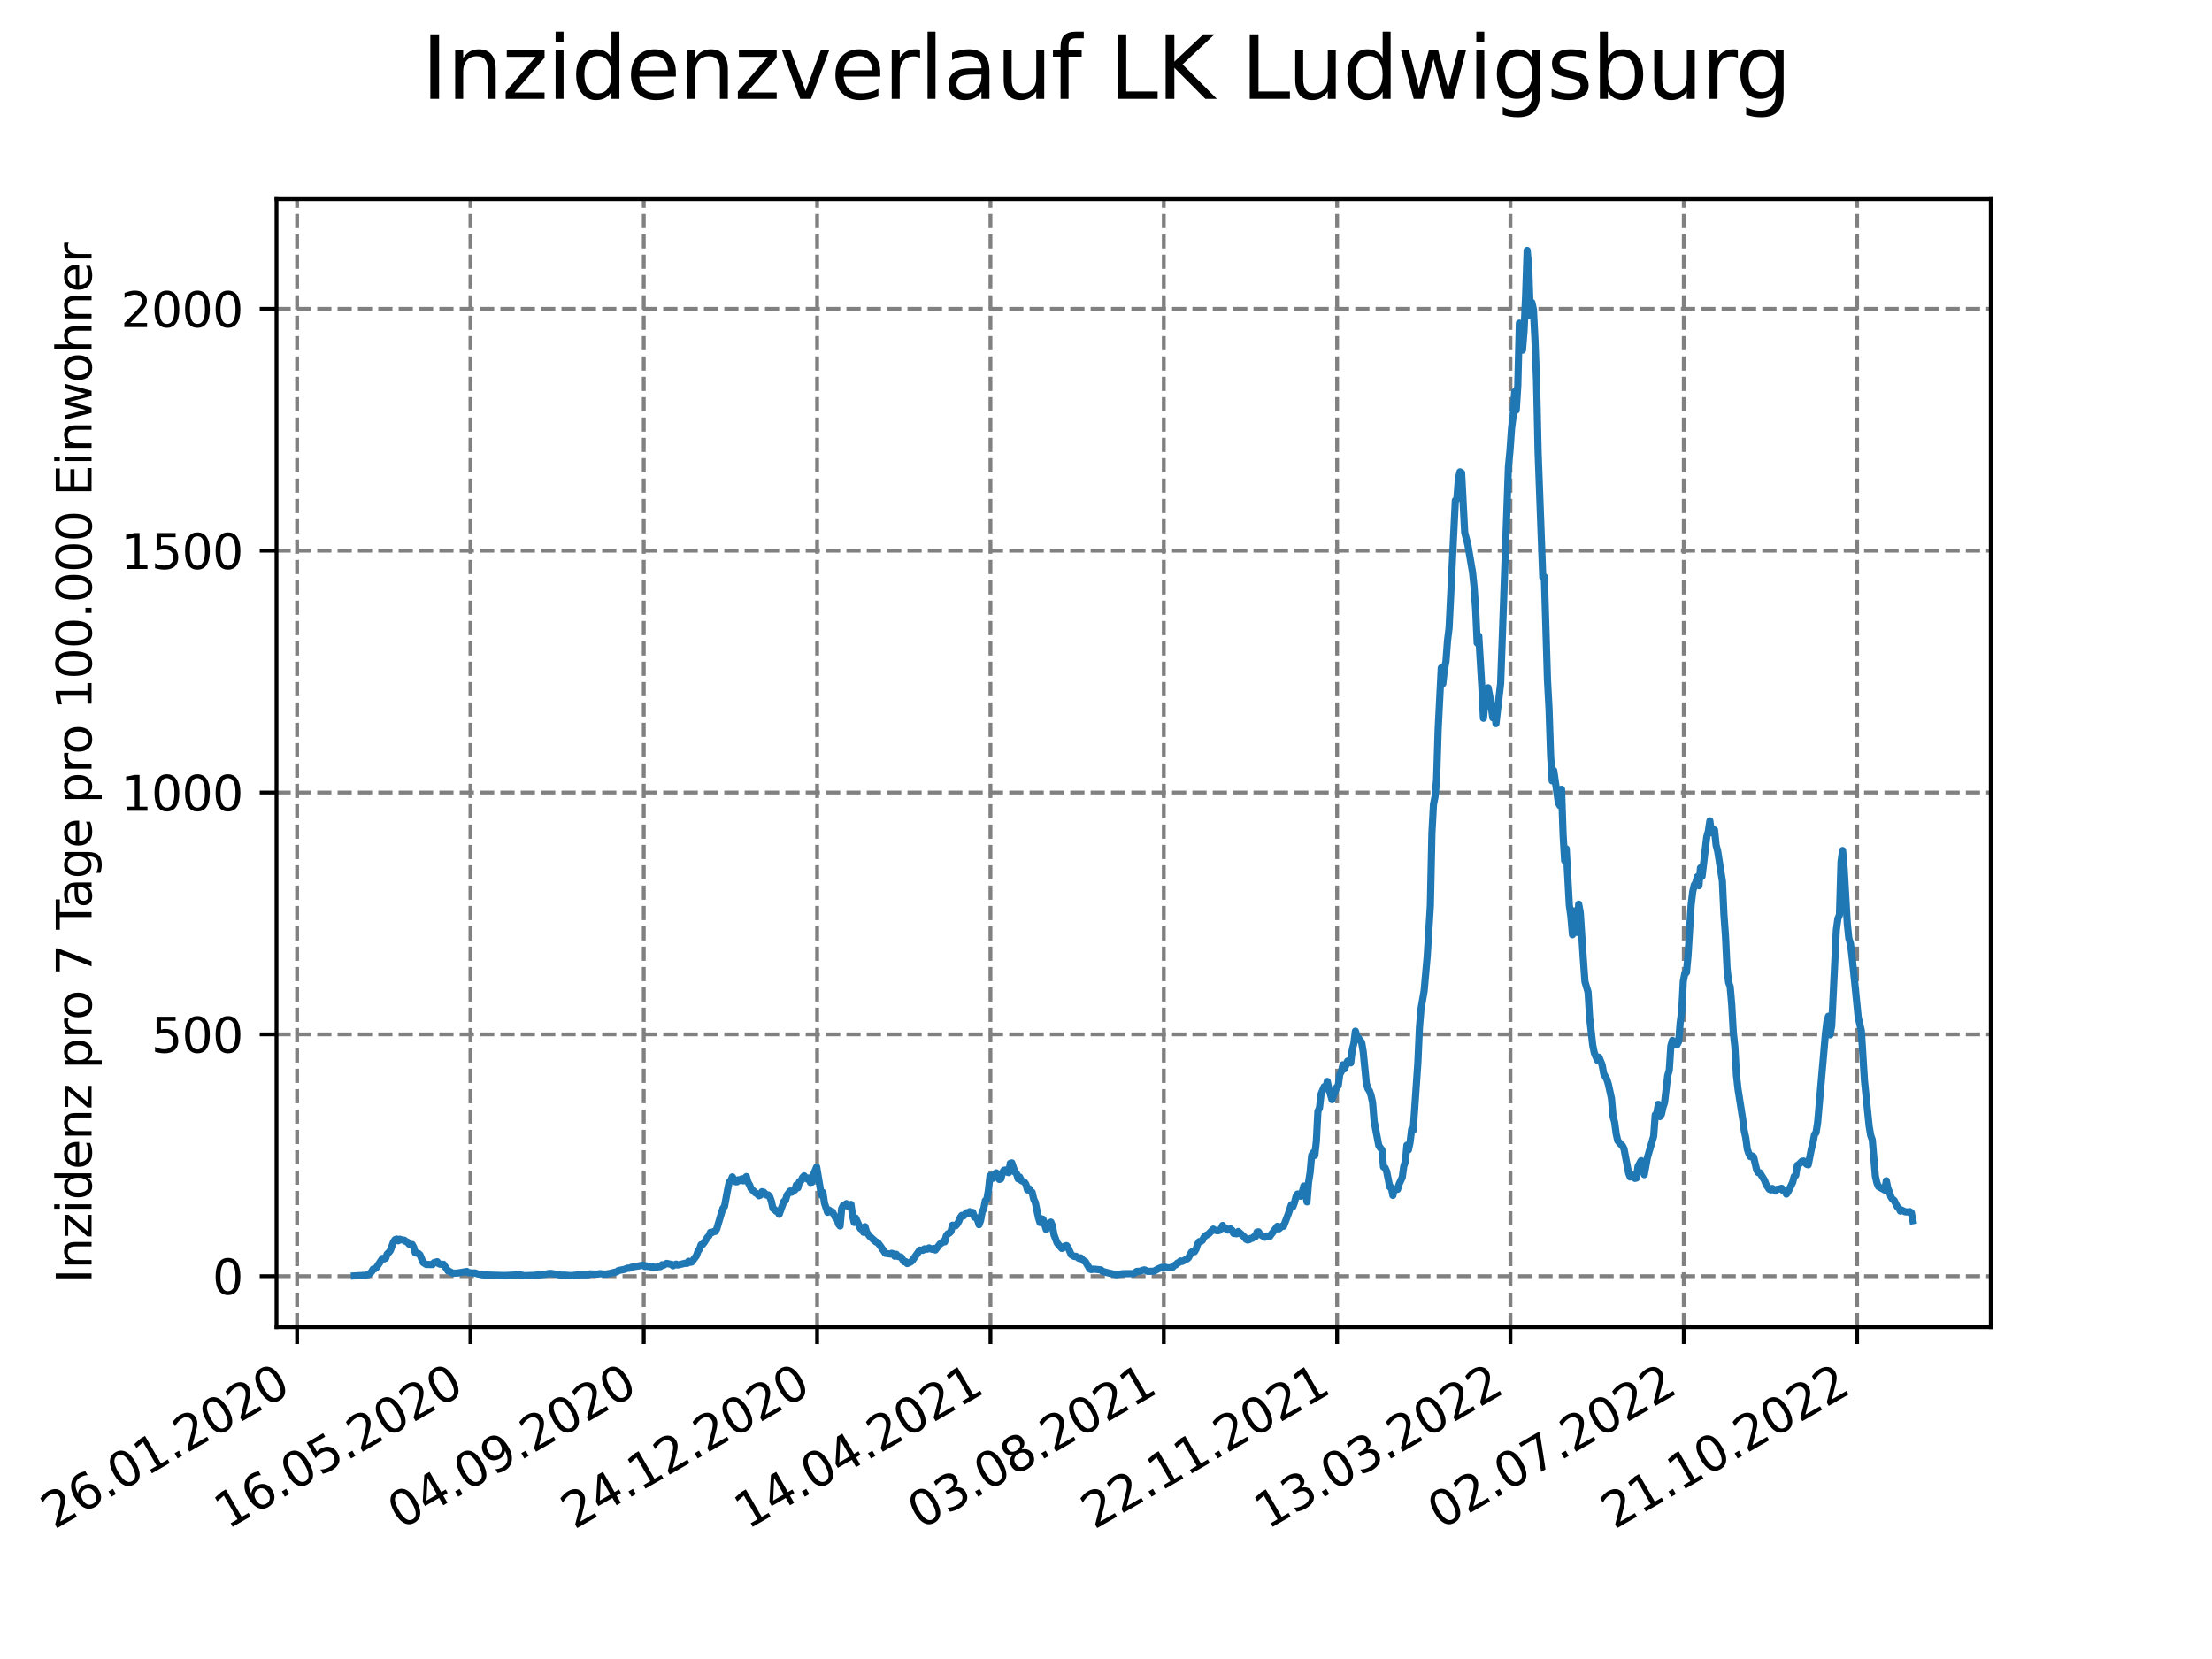 <?xml version="1.0" encoding="utf-8" standalone="no"?>
<!DOCTYPE svg PUBLIC "-//W3C//DTD SVG 1.1//EN"
  "http://www.w3.org/Graphics/SVG/1.1/DTD/svg11.dtd">
<svg xmlns:xlink="http://www.w3.org/1999/xlink" width="460.8pt" height="345.6pt" viewBox="0 0 460.8 345.6" xmlns="http://www.w3.org/2000/svg" version="1.1">
 <defs>
  <style type="text/css">*{stroke-linejoin: round; stroke-linecap: butt}</style>
 </defs>
 <g id="figure_1">
  <g id="patch_1">
   <path d="M 0 345.6 
L 460.8 345.6 
L 460.8 0 
L 0 0 
z
" style="fill: #ffffff"/>
  </g>
  <g id="axes_1">
   <g id="patch_2">
    <path d="M 57.6 276.48 
L 414.72 276.48 
L 414.72 41.472 
L 57.6 41.472 
z
" style="fill: #ffffff"/>
   </g>
   <g id="matplotlib.axis_1">
    <g id="xtick_1">
     <g id="line2d_1">
      <path d="M 61.891 276.48 
L 61.891 41.472 
" clip-path="url(#p4cb9ae7453)" style="fill: none; stroke-dasharray: 2.96,1.28; stroke-dashoffset: 0; stroke: #808080; stroke-width: 0.8"/>
     </g>
     <g id="line2d_2">
      <defs>
       <path id="ma7cd6a16d4" d="M 0 0 
L 0 3.5 
" style="stroke: #000000; stroke-width: 0.8"/>
      </defs>
      <g>
       <use xlink:href="#ma7cd6a16d4" x="61.891" y="276.48" style="stroke: #000000; stroke-width: 0.8"/>
      </g>
     </g>
     <g id="text_1">
      <!-- 26.01.2020 -->
      <g transform="translate(11.266 318.689) rotate(-30) scale(0.1 -0.1)">
       <defs>
        <path id="DejaVuSans-32" d="M 1228 531 
L 3431 531 
L 3431 0 
L 469 0 
L 469 531 
Q 828 903 1448 1529 
Q 2069 2156 2228 2338 
Q 2531 2678 2651 2914 
Q 2772 3150 2772 3378 
Q 2772 3750 2511 3984 
Q 2250 4219 1831 4219 
Q 1534 4219 1204 4116 
Q 875 4013 500 3803 
L 500 4441 
Q 881 4594 1212 4672 
Q 1544 4750 1819 4750 
Q 2544 4750 2975 4387 
Q 3406 4025 3406 3419 
Q 3406 3131 3298 2873 
Q 3191 2616 2906 2266 
Q 2828 2175 2409 1742 
Q 1991 1309 1228 531 
z
" transform="scale(0.016)"/>
        <path id="DejaVuSans-36" d="M 2113 2584 
Q 1688 2584 1439 2293 
Q 1191 2003 1191 1497 
Q 1191 994 1439 701 
Q 1688 409 2113 409 
Q 2538 409 2786 701 
Q 3034 994 3034 1497 
Q 3034 2003 2786 2293 
Q 2538 2584 2113 2584 
z
M 3366 4563 
L 3366 3988 
Q 3128 4100 2886 4159 
Q 2644 4219 2406 4219 
Q 1781 4219 1451 3797 
Q 1122 3375 1075 2522 
Q 1259 2794 1537 2939 
Q 1816 3084 2150 3084 
Q 2853 3084 3261 2657 
Q 3669 2231 3669 1497 
Q 3669 778 3244 343 
Q 2819 -91 2113 -91 
Q 1303 -91 875 529 
Q 447 1150 447 2328 
Q 447 3434 972 4092 
Q 1497 4750 2381 4750 
Q 2619 4750 2861 4703 
Q 3103 4656 3366 4563 
z
" transform="scale(0.016)"/>
        <path id="DejaVuSans-2e" d="M 684 794 
L 1344 794 
L 1344 0 
L 684 0 
L 684 794 
z
" transform="scale(0.016)"/>
        <path id="DejaVuSans-30" d="M 2034 4250 
Q 1547 4250 1301 3770 
Q 1056 3291 1056 2328 
Q 1056 1369 1301 889 
Q 1547 409 2034 409 
Q 2525 409 2770 889 
Q 3016 1369 3016 2328 
Q 3016 3291 2770 3770 
Q 2525 4250 2034 4250 
z
M 2034 4750 
Q 2819 4750 3233 4129 
Q 3647 3509 3647 2328 
Q 3647 1150 3233 529 
Q 2819 -91 2034 -91 
Q 1250 -91 836 529 
Q 422 1150 422 2328 
Q 422 3509 836 4129 
Q 1250 4750 2034 4750 
z
" transform="scale(0.016)"/>
        <path id="DejaVuSans-31" d="M 794 531 
L 1825 531 
L 1825 4091 
L 703 3866 
L 703 4441 
L 1819 4666 
L 2450 4666 
L 2450 531 
L 3481 531 
L 3481 0 
L 794 0 
L 794 531 
z
" transform="scale(0.016)"/>
       </defs>
       <use xlink:href="#DejaVuSans-32"/>
       <use xlink:href="#DejaVuSans-36" x="63.623"/>
       <use xlink:href="#DejaVuSans-2e" x="127.246"/>
       <use xlink:href="#DejaVuSans-30" x="159.033"/>
       <use xlink:href="#DejaVuSans-31" x="222.656"/>
       <use xlink:href="#DejaVuSans-2e" x="286.279"/>
       <use xlink:href="#DejaVuSans-32" x="318.066"/>
       <use xlink:href="#DejaVuSans-30" x="381.689"/>
       <use xlink:href="#DejaVuSans-32" x="445.312"/>
       <use xlink:href="#DejaVuSans-30" x="508.936"/>
      </g>
     </g>
    </g>
    <g id="xtick_2">
     <g id="line2d_3">
      <path d="M 98 276.48 
L 98 41.472 
" clip-path="url(#p4cb9ae7453)" style="fill: none; stroke-dasharray: 2.96,1.28; stroke-dashoffset: 0; stroke: #808080; stroke-width: 0.8"/>
     </g>
     <g id="line2d_4">
      <g>
       <use xlink:href="#ma7cd6a16d4" x="98" y="276.48" style="stroke: #000000; stroke-width: 0.8"/>
      </g>
     </g>
     <g id="text_2">
      <!-- 16.05.2020 -->
      <g transform="translate(47.375 318.689) rotate(-30) scale(0.1 -0.1)">
       <defs>
        <path id="DejaVuSans-35" d="M 691 4666 
L 3169 4666 
L 3169 4134 
L 1269 4134 
L 1269 2991 
Q 1406 3038 1543 3061 
Q 1681 3084 1819 3084 
Q 2600 3084 3056 2656 
Q 3513 2228 3513 1497 
Q 3513 744 3044 326 
Q 2575 -91 1722 -91 
Q 1428 -91 1123 -41 
Q 819 9 494 109 
L 494 744 
Q 775 591 1075 516 
Q 1375 441 1709 441 
Q 2250 441 2565 725 
Q 2881 1009 2881 1497 
Q 2881 1984 2565 2268 
Q 2250 2553 1709 2553 
Q 1456 2553 1204 2497 
Q 953 2441 691 2322 
L 691 4666 
z
" transform="scale(0.016)"/>
       </defs>
       <use xlink:href="#DejaVuSans-31"/>
       <use xlink:href="#DejaVuSans-36" x="63.623"/>
       <use xlink:href="#DejaVuSans-2e" x="127.246"/>
       <use xlink:href="#DejaVuSans-30" x="159.033"/>
       <use xlink:href="#DejaVuSans-35" x="222.656"/>
       <use xlink:href="#DejaVuSans-2e" x="286.279"/>
       <use xlink:href="#DejaVuSans-32" x="318.066"/>
       <use xlink:href="#DejaVuSans-30" x="381.689"/>
       <use xlink:href="#DejaVuSans-32" x="445.312"/>
       <use xlink:href="#DejaVuSans-30" x="508.936"/>
      </g>
     </g>
    </g>
    <g id="xtick_3">
     <g id="line2d_5">
      <path d="M 134.109 276.48 
L 134.109 41.472 
" clip-path="url(#p4cb9ae7453)" style="fill: none; stroke-dasharray: 2.96,1.28; stroke-dashoffset: 0; stroke: #808080; stroke-width: 0.8"/>
     </g>
     <g id="line2d_6">
      <g>
       <use xlink:href="#ma7cd6a16d4" x="134.109" y="276.48" style="stroke: #000000; stroke-width: 0.8"/>
      </g>
     </g>
     <g id="text_3">
      <!-- 04.09.2020 -->
      <g transform="translate(83.484 318.689) rotate(-30) scale(0.1 -0.1)">
       <defs>
        <path id="DejaVuSans-34" d="M 2419 4116 
L 825 1625 
L 2419 1625 
L 2419 4116 
z
M 2253 4666 
L 3047 4666 
L 3047 1625 
L 3713 1625 
L 3713 1100 
L 3047 1100 
L 3047 0 
L 2419 0 
L 2419 1100 
L 313 1100 
L 313 1709 
L 2253 4666 
z
" transform="scale(0.016)"/>
        <path id="DejaVuSans-39" d="M 703 97 
L 703 672 
Q 941 559 1184 500 
Q 1428 441 1663 441 
Q 2288 441 2617 861 
Q 2947 1281 2994 2138 
Q 2813 1869 2534 1725 
Q 2256 1581 1919 1581 
Q 1219 1581 811 2004 
Q 403 2428 403 3163 
Q 403 3881 828 4315 
Q 1253 4750 1959 4750 
Q 2769 4750 3195 4129 
Q 3622 3509 3622 2328 
Q 3622 1225 3098 567 
Q 2575 -91 1691 -91 
Q 1453 -91 1209 -44 
Q 966 3 703 97 
z
M 1959 2075 
Q 2384 2075 2632 2365 
Q 2881 2656 2881 3163 
Q 2881 3666 2632 3958 
Q 2384 4250 1959 4250 
Q 1534 4250 1286 3958 
Q 1038 3666 1038 3163 
Q 1038 2656 1286 2365 
Q 1534 2075 1959 2075 
z
" transform="scale(0.016)"/>
       </defs>
       <use xlink:href="#DejaVuSans-30"/>
       <use xlink:href="#DejaVuSans-34" x="63.623"/>
       <use xlink:href="#DejaVuSans-2e" x="127.246"/>
       <use xlink:href="#DejaVuSans-30" x="159.033"/>
       <use xlink:href="#DejaVuSans-39" x="222.656"/>
       <use xlink:href="#DejaVuSans-2e" x="286.279"/>
       <use xlink:href="#DejaVuSans-32" x="318.066"/>
       <use xlink:href="#DejaVuSans-30" x="381.689"/>
       <use xlink:href="#DejaVuSans-32" x="445.312"/>
       <use xlink:href="#DejaVuSans-30" x="508.936"/>
      </g>
     </g>
    </g>
    <g id="xtick_4">
     <g id="line2d_7">
      <path d="M 170.218 276.48 
L 170.218 41.472 
" clip-path="url(#p4cb9ae7453)" style="fill: none; stroke-dasharray: 2.96,1.28; stroke-dashoffset: 0; stroke: #808080; stroke-width: 0.8"/>
     </g>
     <g id="line2d_8">
      <g>
       <use xlink:href="#ma7cd6a16d4" x="170.218" y="276.48" style="stroke: #000000; stroke-width: 0.8"/>
      </g>
     </g>
     <g id="text_4">
      <!-- 24.12.2020 -->
      <g transform="translate(119.593 318.689) rotate(-30) scale(0.1 -0.1)">
       <use xlink:href="#DejaVuSans-32"/>
       <use xlink:href="#DejaVuSans-34" x="63.623"/>
       <use xlink:href="#DejaVuSans-2e" x="127.246"/>
       <use xlink:href="#DejaVuSans-31" x="159.033"/>
       <use xlink:href="#DejaVuSans-32" x="222.656"/>
       <use xlink:href="#DejaVuSans-2e" x="286.279"/>
       <use xlink:href="#DejaVuSans-32" x="318.066"/>
       <use xlink:href="#DejaVuSans-30" x="381.689"/>
       <use xlink:href="#DejaVuSans-32" x="445.312"/>
       <use xlink:href="#DejaVuSans-30" x="508.936"/>
      </g>
     </g>
    </g>
    <g id="xtick_5">
     <g id="line2d_9">
      <path d="M 206.327 276.48 
L 206.327 41.472 
" clip-path="url(#p4cb9ae7453)" style="fill: none; stroke-dasharray: 2.96,1.28; stroke-dashoffset: 0; stroke: #808080; stroke-width: 0.8"/>
     </g>
     <g id="line2d_10">
      <g>
       <use xlink:href="#ma7cd6a16d4" x="206.327" y="276.48" style="stroke: #000000; stroke-width: 0.8"/>
      </g>
     </g>
     <g id="text_5">
      <!-- 14.04.2021 -->
      <g transform="translate(155.702 318.689) rotate(-30) scale(0.1 -0.1)">
       <use xlink:href="#DejaVuSans-31"/>
       <use xlink:href="#DejaVuSans-34" x="63.623"/>
       <use xlink:href="#DejaVuSans-2e" x="127.246"/>
       <use xlink:href="#DejaVuSans-30" x="159.033"/>
       <use xlink:href="#DejaVuSans-34" x="222.656"/>
       <use xlink:href="#DejaVuSans-2e" x="286.279"/>
       <use xlink:href="#DejaVuSans-32" x="318.066"/>
       <use xlink:href="#DejaVuSans-30" x="381.689"/>
       <use xlink:href="#DejaVuSans-32" x="445.312"/>
       <use xlink:href="#DejaVuSans-31" x="508.936"/>
      </g>
     </g>
    </g>
    <g id="xtick_6">
     <g id="line2d_11">
      <path d="M 242.436 276.48 
L 242.436 41.472 
" clip-path="url(#p4cb9ae7453)" style="fill: none; stroke-dasharray: 2.96,1.28; stroke-dashoffset: 0; stroke: #808080; stroke-width: 0.8"/>
     </g>
     <g id="line2d_12">
      <g>
       <use xlink:href="#ma7cd6a16d4" x="242.436" y="276.48" style="stroke: #000000; stroke-width: 0.8"/>
      </g>
     </g>
     <g id="text_6">
      <!-- 03.08.2021 -->
      <g transform="translate(191.81 318.689) rotate(-30) scale(0.1 -0.1)">
       <defs>
        <path id="DejaVuSans-33" d="M 2597 2516 
Q 3050 2419 3304 2112 
Q 3559 1806 3559 1356 
Q 3559 666 3084 287 
Q 2609 -91 1734 -91 
Q 1441 -91 1130 -33 
Q 819 25 488 141 
L 488 750 
Q 750 597 1062 519 
Q 1375 441 1716 441 
Q 2309 441 2620 675 
Q 2931 909 2931 1356 
Q 2931 1769 2642 2001 
Q 2353 2234 1838 2234 
L 1294 2234 
L 1294 2753 
L 1863 2753 
Q 2328 2753 2575 2939 
Q 2822 3125 2822 3475 
Q 2822 3834 2567 4026 
Q 2313 4219 1838 4219 
Q 1578 4219 1281 4162 
Q 984 4106 628 3988 
L 628 4550 
Q 988 4650 1302 4700 
Q 1616 4750 1894 4750 
Q 2613 4750 3031 4423 
Q 3450 4097 3450 3541 
Q 3450 3153 3228 2886 
Q 3006 2619 2597 2516 
z
" transform="scale(0.016)"/>
        <path id="DejaVuSans-38" d="M 2034 2216 
Q 1584 2216 1326 1975 
Q 1069 1734 1069 1313 
Q 1069 891 1326 650 
Q 1584 409 2034 409 
Q 2484 409 2743 651 
Q 3003 894 3003 1313 
Q 3003 1734 2745 1975 
Q 2488 2216 2034 2216 
z
M 1403 2484 
Q 997 2584 770 2862 
Q 544 3141 544 3541 
Q 544 4100 942 4425 
Q 1341 4750 2034 4750 
Q 2731 4750 3128 4425 
Q 3525 4100 3525 3541 
Q 3525 3141 3298 2862 
Q 3072 2584 2669 2484 
Q 3125 2378 3379 2068 
Q 3634 1759 3634 1313 
Q 3634 634 3220 271 
Q 2806 -91 2034 -91 
Q 1263 -91 848 271 
Q 434 634 434 1313 
Q 434 1759 690 2068 
Q 947 2378 1403 2484 
z
M 1172 3481 
Q 1172 3119 1398 2916 
Q 1625 2713 2034 2713 
Q 2441 2713 2670 2916 
Q 2900 3119 2900 3481 
Q 2900 3844 2670 4047 
Q 2441 4250 2034 4250 
Q 1625 4250 1398 4047 
Q 1172 3844 1172 3481 
z
" transform="scale(0.016)"/>
       </defs>
       <use xlink:href="#DejaVuSans-30"/>
       <use xlink:href="#DejaVuSans-33" x="63.623"/>
       <use xlink:href="#DejaVuSans-2e" x="127.246"/>
       <use xlink:href="#DejaVuSans-30" x="159.033"/>
       <use xlink:href="#DejaVuSans-38" x="222.656"/>
       <use xlink:href="#DejaVuSans-2e" x="286.279"/>
       <use xlink:href="#DejaVuSans-32" x="318.066"/>
       <use xlink:href="#DejaVuSans-30" x="381.689"/>
       <use xlink:href="#DejaVuSans-32" x="445.312"/>
       <use xlink:href="#DejaVuSans-31" x="508.936"/>
      </g>
     </g>
    </g>
    <g id="xtick_7">
     <g id="line2d_13">
      <path d="M 278.545 276.48 
L 278.545 41.472 
" clip-path="url(#p4cb9ae7453)" style="fill: none; stroke-dasharray: 2.96,1.28; stroke-dashoffset: 0; stroke: #808080; stroke-width: 0.8"/>
     </g>
     <g id="line2d_14">
      <g>
       <use xlink:href="#ma7cd6a16d4" x="278.545" y="276.48" style="stroke: #000000; stroke-width: 0.8"/>
      </g>
     </g>
     <g id="text_7">
      <!-- 22.11.2021 -->
      <g transform="translate(227.919 318.689) rotate(-30) scale(0.1 -0.1)">
       <use xlink:href="#DejaVuSans-32"/>
       <use xlink:href="#DejaVuSans-32" x="63.623"/>
       <use xlink:href="#DejaVuSans-2e" x="127.246"/>
       <use xlink:href="#DejaVuSans-31" x="159.033"/>
       <use xlink:href="#DejaVuSans-31" x="222.656"/>
       <use xlink:href="#DejaVuSans-2e" x="286.279"/>
       <use xlink:href="#DejaVuSans-32" x="318.066"/>
       <use xlink:href="#DejaVuSans-30" x="381.689"/>
       <use xlink:href="#DejaVuSans-32" x="445.312"/>
       <use xlink:href="#DejaVuSans-31" x="508.936"/>
      </g>
     </g>
    </g>
    <g id="xtick_8">
     <g id="line2d_15">
      <path d="M 314.653 276.48 
L 314.653 41.472 
" clip-path="url(#p4cb9ae7453)" style="fill: none; stroke-dasharray: 2.96,1.28; stroke-dashoffset: 0; stroke: #808080; stroke-width: 0.8"/>
     </g>
     <g id="line2d_16">
      <g>
       <use xlink:href="#ma7cd6a16d4" x="314.653" y="276.48" style="stroke: #000000; stroke-width: 0.8"/>
      </g>
     </g>
     <g id="text_8">
      <!-- 13.03.2022 -->
      <g transform="translate(264.028 318.689) rotate(-30) scale(0.1 -0.1)">
       <use xlink:href="#DejaVuSans-31"/>
       <use xlink:href="#DejaVuSans-33" x="63.623"/>
       <use xlink:href="#DejaVuSans-2e" x="127.246"/>
       <use xlink:href="#DejaVuSans-30" x="159.033"/>
       <use xlink:href="#DejaVuSans-33" x="222.656"/>
       <use xlink:href="#DejaVuSans-2e" x="286.279"/>
       <use xlink:href="#DejaVuSans-32" x="318.066"/>
       <use xlink:href="#DejaVuSans-30" x="381.689"/>
       <use xlink:href="#DejaVuSans-32" x="445.312"/>
       <use xlink:href="#DejaVuSans-32" x="508.936"/>
      </g>
     </g>
    </g>
    <g id="xtick_9">
     <g id="line2d_17">
      <path d="M 350.762 276.48 
L 350.762 41.472 
" clip-path="url(#p4cb9ae7453)" style="fill: none; stroke-dasharray: 2.96,1.28; stroke-dashoffset: 0; stroke: #808080; stroke-width: 0.8"/>
     </g>
     <g id="line2d_18">
      <g>
       <use xlink:href="#ma7cd6a16d4" x="350.762" y="276.48" style="stroke: #000000; stroke-width: 0.8"/>
      </g>
     </g>
     <g id="text_9">
      <!-- 02.07.2022 -->
      <g transform="translate(300.137 318.689) rotate(-30) scale(0.1 -0.1)">
       <defs>
        <path id="DejaVuSans-37" d="M 525 4666 
L 3525 4666 
L 3525 4397 
L 1831 0 
L 1172 0 
L 2766 4134 
L 525 4134 
L 525 4666 
z
" transform="scale(0.016)"/>
       </defs>
       <use xlink:href="#DejaVuSans-30"/>
       <use xlink:href="#DejaVuSans-32" x="63.623"/>
       <use xlink:href="#DejaVuSans-2e" x="127.246"/>
       <use xlink:href="#DejaVuSans-30" x="159.033"/>
       <use xlink:href="#DejaVuSans-37" x="222.656"/>
       <use xlink:href="#DejaVuSans-2e" x="286.279"/>
       <use xlink:href="#DejaVuSans-32" x="318.066"/>
       <use xlink:href="#DejaVuSans-30" x="381.689"/>
       <use xlink:href="#DejaVuSans-32" x="445.312"/>
       <use xlink:href="#DejaVuSans-32" x="508.936"/>
      </g>
     </g>
    </g>
    <g id="xtick_10">
     <g id="line2d_19">
      <path d="M 386.871 276.48 
L 386.871 41.472 
" clip-path="url(#p4cb9ae7453)" style="fill: none; stroke-dasharray: 2.96,1.28; stroke-dashoffset: 0; stroke: #808080; stroke-width: 0.8"/>
     </g>
     <g id="line2d_20">
      <g>
       <use xlink:href="#ma7cd6a16d4" x="386.871" y="276.48" style="stroke: #000000; stroke-width: 0.8"/>
      </g>
     </g>
     <g id="text_10">
      <!-- 21.10.2022 -->
      <g transform="translate(336.246 318.689) rotate(-30) scale(0.1 -0.1)">
       <use xlink:href="#DejaVuSans-32"/>
       <use xlink:href="#DejaVuSans-31" x="63.623"/>
       <use xlink:href="#DejaVuSans-2e" x="127.246"/>
       <use xlink:href="#DejaVuSans-31" x="159.033"/>
       <use xlink:href="#DejaVuSans-30" x="222.656"/>
       <use xlink:href="#DejaVuSans-2e" x="286.279"/>
       <use xlink:href="#DejaVuSans-32" x="318.066"/>
       <use xlink:href="#DejaVuSans-30" x="381.689"/>
       <use xlink:href="#DejaVuSans-32" x="445.312"/>
       <use xlink:href="#DejaVuSans-32" x="508.936"/>
      </g>
     </g>
    </g>
   </g>
   <g id="matplotlib.axis_2">
    <g id="ytick_1">
     <g id="line2d_21">
      <path d="M 57.6 265.853 
L 414.72 265.853 
" clip-path="url(#p4cb9ae7453)" style="fill: none; stroke-dasharray: 2.96,1.28; stroke-dashoffset: 0; stroke: #808080; stroke-width: 0.8"/>
     </g>
     <g id="line2d_22">
      <defs>
       <path id="m31b05c8cd2" d="M 0 0 
L -3.5 0 
" style="stroke: #000000; stroke-width: 0.8"/>
      </defs>
      <g>
       <use xlink:href="#m31b05c8cd2" x="57.6" y="265.853" style="stroke: #000000; stroke-width: 0.8"/>
      </g>
     </g>
     <g id="text_11">
      <!-- 0 -->
      <g transform="translate(44.237 269.652) scale(0.1 -0.1)">
       <use xlink:href="#DejaVuSans-30"/>
      </g>
     </g>
    </g>
    <g id="ytick_2">
     <g id="line2d_23">
      <path d="M 57.6 215.474 
L 414.72 215.474 
" clip-path="url(#p4cb9ae7453)" style="fill: none; stroke-dasharray: 2.96,1.28; stroke-dashoffset: 0; stroke: #808080; stroke-width: 0.8"/>
     </g>
     <g id="line2d_24">
      <g>
       <use xlink:href="#m31b05c8cd2" x="57.6" y="215.474" style="stroke: #000000; stroke-width: 0.8"/>
      </g>
     </g>
     <g id="text_12">
      <!-- 500 -->
      <g transform="translate(31.512 219.274) scale(0.1 -0.1)">
       <use xlink:href="#DejaVuSans-35"/>
       <use xlink:href="#DejaVuSans-30" x="63.623"/>
       <use xlink:href="#DejaVuSans-30" x="127.246"/>
      </g>
     </g>
    </g>
    <g id="ytick_3">
     <g id="line2d_25">
      <path d="M 57.6 165.096 
L 414.72 165.096 
" clip-path="url(#p4cb9ae7453)" style="fill: none; stroke-dasharray: 2.96,1.28; stroke-dashoffset: 0; stroke: #808080; stroke-width: 0.8"/>
     </g>
     <g id="line2d_26">
      <g>
       <use xlink:href="#m31b05c8cd2" x="57.6" y="165.096" style="stroke: #000000; stroke-width: 0.8"/>
      </g>
     </g>
     <g id="text_13">
      <!-- 1000 -->
      <g transform="translate(25.15 168.895) scale(0.1 -0.1)">
       <use xlink:href="#DejaVuSans-31"/>
       <use xlink:href="#DejaVuSans-30" x="63.623"/>
       <use xlink:href="#DejaVuSans-30" x="127.246"/>
       <use xlink:href="#DejaVuSans-30" x="190.869"/>
      </g>
     </g>
    </g>
    <g id="ytick_4">
     <g id="line2d_27">
      <path d="M 57.6 114.717 
L 414.72 114.717 
" clip-path="url(#p4cb9ae7453)" style="fill: none; stroke-dasharray: 2.96,1.28; stroke-dashoffset: 0; stroke: #808080; stroke-width: 0.8"/>
     </g>
     <g id="line2d_28">
      <g>
       <use xlink:href="#m31b05c8cd2" x="57.6" y="114.717" style="stroke: #000000; stroke-width: 0.8"/>
      </g>
     </g>
     <g id="text_14">
      <!-- 1500 -->
      <g transform="translate(25.15 118.516) scale(0.1 -0.1)">
       <use xlink:href="#DejaVuSans-31"/>
       <use xlink:href="#DejaVuSans-35" x="63.623"/>
       <use xlink:href="#DejaVuSans-30" x="127.246"/>
       <use xlink:href="#DejaVuSans-30" x="190.869"/>
      </g>
     </g>
    </g>
    <g id="ytick_5">
     <g id="line2d_29">
      <path d="M 57.6 64.338 
L 414.72 64.338 
" clip-path="url(#p4cb9ae7453)" style="fill: none; stroke-dasharray: 2.96,1.28; stroke-dashoffset: 0; stroke: #808080; stroke-width: 0.8"/>
     </g>
     <g id="line2d_30">
      <g>
       <use xlink:href="#m31b05c8cd2" x="57.6" y="64.338" style="stroke: #000000; stroke-width: 0.8"/>
      </g>
     </g>
     <g id="text_15">
      <!-- 2000 -->
      <g transform="translate(25.15 68.137) scale(0.1 -0.1)">
       <use xlink:href="#DejaVuSans-32"/>
       <use xlink:href="#DejaVuSans-30" x="63.623"/>
       <use xlink:href="#DejaVuSans-30" x="127.246"/>
       <use xlink:href="#DejaVuSans-30" x="190.869"/>
      </g>
     </g>
    </g>
    <g id="text_16">
     <!-- Inzidenz pro 7 Tage pro 100.000 Einwohner -->
     <g transform="translate(19.07 267.301) rotate(-90) scale(0.1 -0.1)">
      <defs>
       <path id="DejaVuSans-49" d="M 628 4666 
L 1259 4666 
L 1259 0 
L 628 0 
L 628 4666 
z
" transform="scale(0.016)"/>
       <path id="DejaVuSans-6e" d="M 3513 2113 
L 3513 0 
L 2938 0 
L 2938 2094 
Q 2938 2591 2744 2837 
Q 2550 3084 2163 3084 
Q 1697 3084 1428 2787 
Q 1159 2491 1159 1978 
L 1159 0 
L 581 0 
L 581 3500 
L 1159 3500 
L 1159 2956 
Q 1366 3272 1645 3428 
Q 1925 3584 2291 3584 
Q 2894 3584 3203 3211 
Q 3513 2838 3513 2113 
z
" transform="scale(0.016)"/>
       <path id="DejaVuSans-7a" d="M 353 3500 
L 3084 3500 
L 3084 2975 
L 922 459 
L 3084 459 
L 3084 0 
L 275 0 
L 275 525 
L 2438 3041 
L 353 3041 
L 353 3500 
z
" transform="scale(0.016)"/>
       <path id="DejaVuSans-69" d="M 603 3500 
L 1178 3500 
L 1178 0 
L 603 0 
L 603 3500 
z
M 603 4863 
L 1178 4863 
L 1178 4134 
L 603 4134 
L 603 4863 
z
" transform="scale(0.016)"/>
       <path id="DejaVuSans-64" d="M 2906 2969 
L 2906 4863 
L 3481 4863 
L 3481 0 
L 2906 0 
L 2906 525 
Q 2725 213 2448 61 
Q 2172 -91 1784 -91 
Q 1150 -91 751 415 
Q 353 922 353 1747 
Q 353 2572 751 3078 
Q 1150 3584 1784 3584 
Q 2172 3584 2448 3432 
Q 2725 3281 2906 2969 
z
M 947 1747 
Q 947 1113 1208 752 
Q 1469 391 1925 391 
Q 2381 391 2643 752 
Q 2906 1113 2906 1747 
Q 2906 2381 2643 2742 
Q 2381 3103 1925 3103 
Q 1469 3103 1208 2742 
Q 947 2381 947 1747 
z
" transform="scale(0.016)"/>
       <path id="DejaVuSans-65" d="M 3597 1894 
L 3597 1613 
L 953 1613 
Q 991 1019 1311 708 
Q 1631 397 2203 397 
Q 2534 397 2845 478 
Q 3156 559 3463 722 
L 3463 178 
Q 3153 47 2828 -22 
Q 2503 -91 2169 -91 
Q 1331 -91 842 396 
Q 353 884 353 1716 
Q 353 2575 817 3079 
Q 1281 3584 2069 3584 
Q 2775 3584 3186 3129 
Q 3597 2675 3597 1894 
z
M 3022 2063 
Q 3016 2534 2758 2815 
Q 2500 3097 2075 3097 
Q 1594 3097 1305 2825 
Q 1016 2553 972 2059 
L 3022 2063 
z
" transform="scale(0.016)"/>
       <path id="DejaVuSans-20" transform="scale(0.016)"/>
       <path id="DejaVuSans-70" d="M 1159 525 
L 1159 -1331 
L 581 -1331 
L 581 3500 
L 1159 3500 
L 1159 2969 
Q 1341 3281 1617 3432 
Q 1894 3584 2278 3584 
Q 2916 3584 3314 3078 
Q 3713 2572 3713 1747 
Q 3713 922 3314 415 
Q 2916 -91 2278 -91 
Q 1894 -91 1617 61 
Q 1341 213 1159 525 
z
M 3116 1747 
Q 3116 2381 2855 2742 
Q 2594 3103 2138 3103 
Q 1681 3103 1420 2742 
Q 1159 2381 1159 1747 
Q 1159 1113 1420 752 
Q 1681 391 2138 391 
Q 2594 391 2855 752 
Q 3116 1113 3116 1747 
z
" transform="scale(0.016)"/>
       <path id="DejaVuSans-72" d="M 2631 2963 
Q 2534 3019 2420 3045 
Q 2306 3072 2169 3072 
Q 1681 3072 1420 2755 
Q 1159 2438 1159 1844 
L 1159 0 
L 581 0 
L 581 3500 
L 1159 3500 
L 1159 2956 
Q 1341 3275 1631 3429 
Q 1922 3584 2338 3584 
Q 2397 3584 2469 3576 
Q 2541 3569 2628 3553 
L 2631 2963 
z
" transform="scale(0.016)"/>
       <path id="DejaVuSans-6f" d="M 1959 3097 
Q 1497 3097 1228 2736 
Q 959 2375 959 1747 
Q 959 1119 1226 758 
Q 1494 397 1959 397 
Q 2419 397 2687 759 
Q 2956 1122 2956 1747 
Q 2956 2369 2687 2733 
Q 2419 3097 1959 3097 
z
M 1959 3584 
Q 2709 3584 3137 3096 
Q 3566 2609 3566 1747 
Q 3566 888 3137 398 
Q 2709 -91 1959 -91 
Q 1206 -91 779 398 
Q 353 888 353 1747 
Q 353 2609 779 3096 
Q 1206 3584 1959 3584 
z
" transform="scale(0.016)"/>
       <path id="DejaVuSans-54" d="M -19 4666 
L 3928 4666 
L 3928 4134 
L 2272 4134 
L 2272 0 
L 1638 0 
L 1638 4134 
L -19 4134 
L -19 4666 
z
" transform="scale(0.016)"/>
       <path id="DejaVuSans-61" d="M 2194 1759 
Q 1497 1759 1228 1600 
Q 959 1441 959 1056 
Q 959 750 1161 570 
Q 1363 391 1709 391 
Q 2188 391 2477 730 
Q 2766 1069 2766 1631 
L 2766 1759 
L 2194 1759 
z
M 3341 1997 
L 3341 0 
L 2766 0 
L 2766 531 
Q 2569 213 2275 61 
Q 1981 -91 1556 -91 
Q 1019 -91 701 211 
Q 384 513 384 1019 
Q 384 1609 779 1909 
Q 1175 2209 1959 2209 
L 2766 2209 
L 2766 2266 
Q 2766 2663 2505 2880 
Q 2244 3097 1772 3097 
Q 1472 3097 1187 3025 
Q 903 2953 641 2809 
L 641 3341 
Q 956 3463 1253 3523 
Q 1550 3584 1831 3584 
Q 2591 3584 2966 3190 
Q 3341 2797 3341 1997 
z
" transform="scale(0.016)"/>
       <path id="DejaVuSans-67" d="M 2906 1791 
Q 2906 2416 2648 2759 
Q 2391 3103 1925 3103 
Q 1463 3103 1205 2759 
Q 947 2416 947 1791 
Q 947 1169 1205 825 
Q 1463 481 1925 481 
Q 2391 481 2648 825 
Q 2906 1169 2906 1791 
z
M 3481 434 
Q 3481 -459 3084 -895 
Q 2688 -1331 1869 -1331 
Q 1566 -1331 1297 -1286 
Q 1028 -1241 775 -1147 
L 775 -588 
Q 1028 -725 1275 -790 
Q 1522 -856 1778 -856 
Q 2344 -856 2625 -561 
Q 2906 -266 2906 331 
L 2906 616 
Q 2728 306 2450 153 
Q 2172 0 1784 0 
Q 1141 0 747 490 
Q 353 981 353 1791 
Q 353 2603 747 3093 
Q 1141 3584 1784 3584 
Q 2172 3584 2450 3431 
Q 2728 3278 2906 2969 
L 2906 3500 
L 3481 3500 
L 3481 434 
z
" transform="scale(0.016)"/>
       <path id="DejaVuSans-45" d="M 628 4666 
L 3578 4666 
L 3578 4134 
L 1259 4134 
L 1259 2753 
L 3481 2753 
L 3481 2222 
L 1259 2222 
L 1259 531 
L 3634 531 
L 3634 0 
L 628 0 
L 628 4666 
z
" transform="scale(0.016)"/>
       <path id="DejaVuSans-77" d="M 269 3500 
L 844 3500 
L 1563 769 
L 2278 3500 
L 2956 3500 
L 3675 769 
L 4391 3500 
L 4966 3500 
L 4050 0 
L 3372 0 
L 2619 2869 
L 1863 0 
L 1184 0 
L 269 3500 
z
" transform="scale(0.016)"/>
       <path id="DejaVuSans-68" d="M 3513 2113 
L 3513 0 
L 2938 0 
L 2938 2094 
Q 2938 2591 2744 2837 
Q 2550 3084 2163 3084 
Q 1697 3084 1428 2787 
Q 1159 2491 1159 1978 
L 1159 0 
L 581 0 
L 581 4863 
L 1159 4863 
L 1159 2956 
Q 1366 3272 1645 3428 
Q 1925 3584 2291 3584 
Q 2894 3584 3203 3211 
Q 3513 2838 3513 2113 
z
" transform="scale(0.016)"/>
      </defs>
      <use xlink:href="#DejaVuSans-49"/>
      <use xlink:href="#DejaVuSans-6e" x="29.492"/>
      <use xlink:href="#DejaVuSans-7a" x="92.871"/>
      <use xlink:href="#DejaVuSans-69" x="145.361"/>
      <use xlink:href="#DejaVuSans-64" x="173.145"/>
      <use xlink:href="#DejaVuSans-65" x="236.621"/>
      <use xlink:href="#DejaVuSans-6e" x="298.145"/>
      <use xlink:href="#DejaVuSans-7a" x="361.523"/>
      <use xlink:href="#DejaVuSans-20" x="414.014"/>
      <use xlink:href="#DejaVuSans-70" x="445.801"/>
      <use xlink:href="#DejaVuSans-72" x="509.277"/>
      <use xlink:href="#DejaVuSans-6f" x="548.141"/>
      <use xlink:href="#DejaVuSans-20" x="609.322"/>
      <use xlink:href="#DejaVuSans-37" x="641.109"/>
      <use xlink:href="#DejaVuSans-20" x="704.732"/>
      <use xlink:href="#DejaVuSans-54" x="736.52"/>
      <use xlink:href="#DejaVuSans-61" x="781.104"/>
      <use xlink:href="#DejaVuSans-67" x="842.383"/>
      <use xlink:href="#DejaVuSans-65" x="905.859"/>
      <use xlink:href="#DejaVuSans-20" x="967.383"/>
      <use xlink:href="#DejaVuSans-70" x="999.17"/>
      <use xlink:href="#DejaVuSans-72" x="1062.646"/>
      <use xlink:href="#DejaVuSans-6f" x="1101.51"/>
      <use xlink:href="#DejaVuSans-20" x="1162.691"/>
      <use xlink:href="#DejaVuSans-31" x="1194.479"/>
      <use xlink:href="#DejaVuSans-30" x="1258.102"/>
      <use xlink:href="#DejaVuSans-30" x="1321.725"/>
      <use xlink:href="#DejaVuSans-2e" x="1385.348"/>
      <use xlink:href="#DejaVuSans-30" x="1417.135"/>
      <use xlink:href="#DejaVuSans-30" x="1480.758"/>
      <use xlink:href="#DejaVuSans-30" x="1544.381"/>
      <use xlink:href="#DejaVuSans-20" x="1608.004"/>
      <use xlink:href="#DejaVuSans-45" x="1639.791"/>
      <use xlink:href="#DejaVuSans-69" x="1702.975"/>
      <use xlink:href="#DejaVuSans-6e" x="1730.758"/>
      <use xlink:href="#DejaVuSans-77" x="1794.137"/>
      <use xlink:href="#DejaVuSans-6f" x="1875.924"/>
      <use xlink:href="#DejaVuSans-68" x="1937.105"/>
      <use xlink:href="#DejaVuSans-6e" x="2000.484"/>
      <use xlink:href="#DejaVuSans-65" x="2063.863"/>
      <use xlink:href="#DejaVuSans-72" x="2125.387"/>
     </g>
    </g>
   </g>
   <g id="line2d_31">
    <path d="M 73.833 265.798 
L 75.134 265.724 
L 76.11 265.669 
L 76.76 265.521 
L 77.411 264.948 
L 77.736 264.375 
L 78.062 264.338 
L 78.387 264.098 
L 79.688 262.14 
L 80.014 262.269 
L 80.339 262.122 
L 80.664 261.216 
L 80.989 260.939 
L 81.315 260.514 
L 81.965 258.723 
L 82.291 258.242 
L 82.616 258.113 
L 82.941 258.482 
L 83.267 258.15 
L 83.592 258.279 
L 84.242 258.372 
L 84.568 258.649 
L 84.893 258.759 
L 85.218 259.184 
L 85.869 259.258 
L 86.194 259.868 
L 86.52 261.013 
L 87.17 261.124 
L 87.496 261.42 
L 88.146 263.008 
L 88.797 263.415 
L 90.098 263.433 
L 90.423 263.027 
L 91.074 262.842 
L 91.399 263.249 
L 91.725 263.378 
L 92.375 263.378 
L 93.351 264.782 
L 93.676 264.874 
L 94.327 265.244 
L 95.303 265.207 
L 97.255 264.874 
L 97.58 265.114 
L 98.556 265.207 
L 98.881 265.17 
L 99.532 265.391 
L 100.833 265.595 
L 105.062 265.724 
L 108.315 265.576 
L 109.291 265.761 
L 110.592 265.705 
L 111.243 265.687 
L 111.893 265.613 
L 112.869 265.558 
L 113.195 265.447 
L 113.52 265.484 
L 114.171 265.318 
L 114.821 265.281 
L 116.773 265.632 
L 117.749 265.65 
L 118.4 265.705 
L 119.05 265.742 
L 120.351 265.595 
L 122.629 265.558 
L 122.954 265.373 
L 123.604 265.41 
L 124.58 265.428 
L 124.906 265.318 
L 125.556 265.391 
L 126.207 265.428 
L 126.857 265.318 
L 128.484 264.948 
L 128.809 264.689 
L 130.111 264.431 
L 130.761 264.172 
L 131.086 264.209 
L 131.737 263.932 
L 134.014 263.563 
L 134.339 263.84 
L 134.665 263.71 
L 134.99 263.858 
L 135.315 263.784 
L 135.641 263.969 
L 135.966 263.821 
L 136.291 264.098 
L 136.942 263.932 
L 137.593 263.858 
L 137.918 263.47 
L 138.243 263.563 
L 138.894 263.193 
L 139.544 263.341 
L 139.87 263.378 
L 140.195 263.692 
L 140.846 263.341 
L 141.171 263.526 
L 142.797 263.156 
L 143.123 263.193 
L 143.448 262.75 
L 143.773 262.971 
L 144.099 262.898 
L 145.075 261.604 
L 145.4 260.681 
L 145.725 260.219 
L 146.05 259.295 
L 146.376 259.24 
L 146.701 258.833 
L 147.352 257.78 
L 147.677 257.466 
L 148.002 256.709 
L 148.328 256.783 
L 148.653 256.561 
L 148.978 256.543 
L 149.304 256.025 
L 150.279 252.737 
L 150.605 251.721 
L 150.93 251.315 
L 151.581 247.786 
L 151.906 246.272 
L 152.231 245.976 
L 152.557 245.163 
L 153.207 246.179 
L 153.532 246.198 
L 153.858 245.773 
L 154.183 245.921 
L 154.508 245.588 
L 154.834 245.994 
L 155.159 245.422 
L 155.484 245.108 
L 155.81 246.29 
L 156.135 246.826 
L 156.46 247.62 
L 157.436 248.562 
L 157.761 248.673 
L 158.087 249.098 
L 158.412 248.969 
L 158.737 248.248 
L 159.063 248.322 
L 159.713 248.969 
L 160.039 248.932 
L 160.364 249.338 
L 160.689 250.243 
L 161.015 251.74 
L 161.34 251.924 
L 161.665 252.312 
L 161.99 252.368 
L 162.316 252.959 
L 163.292 250.28 
L 163.617 250.114 
L 163.942 248.987 
L 164.593 248.119 
L 164.918 248.359 
L 165.243 248.008 
L 165.569 247.916 
L 165.894 246.844 
L 166.219 247.435 
L 166.545 246.142 
L 166.87 245.976 
L 167.195 245.292 
L 167.521 244.941 
L 167.846 245.385 
L 168.171 245.625 
L 168.497 245.385 
L 168.822 246.327 
L 169.147 246.272 
L 169.472 244.646 
L 170.123 243.113 
L 171.099 248.969 
L 171.424 248.414 
L 171.75 250.631 
L 172.4 252.552 
L 172.725 252.091 
L 173.051 252.442 
L 173.376 252.405 
L 174.027 253.661 
L 174.352 253.846 
L 174.677 255.009 
L 175.003 255.397 
L 175.328 251.777 
L 175.653 251.148 
L 175.979 251.185 
L 176.304 250.742 
L 176.629 251.259 
L 177.28 250.908 
L 177.605 253.254 
L 177.93 254.658 
L 178.256 253.735 
L 179.232 255.933 
L 179.557 256.044 
L 179.882 256.709 
L 180.208 255.545 
L 180.533 256.69 
L 181.183 257.559 
L 182.485 258.723 
L 182.81 258.796 
L 183.461 259.665 
L 184.436 261.087 
L 185.412 261.235 
L 185.738 261.087 
L 186.063 261.179 
L 186.388 261.697 
L 186.714 261.29 
L 187.039 261.734 
L 187.69 261.863 
L 188.34 262.842 
L 188.665 262.824 
L 188.991 263.23 
L 189.641 262.934 
L 189.967 262.713 
L 191.593 260.422 
L 192.244 260.459 
L 192.569 260.163 
L 193.22 260.219 
L 193.545 259.96 
L 194.196 260.274 
L 194.521 260.09 
L 194.846 260.404 
L 195.822 259.129 
L 196.147 258.963 
L 196.473 258.593 
L 196.798 258.704 
L 197.123 257.448 
L 197.449 257.023 
L 197.774 256.875 
L 198.099 256.543 
L 198.425 255.231 
L 199.075 255.36 
L 199.401 254.991 
L 199.726 254.437 
L 200.051 253.624 
L 200.376 253.181 
L 200.702 253.328 
L 201.352 252.626 
L 201.678 252.719 
L 202.003 252.423 
L 202.328 252.811 
L 202.654 252.571 
L 202.979 253.55 
L 203.304 253.624 
L 203.629 254.086 
L 203.955 255.12 
L 204.28 254.234 
L 204.605 252.442 
L 204.931 251.814 
L 205.256 250.114 
L 205.581 249.855 
L 205.907 247.953 
L 206.232 244.96 
L 206.557 244.905 
L 206.883 245.459 
L 207.208 244.609 
L 207.533 244.332 
L 207.858 244.738 
L 208.184 245.699 
L 208.509 245.57 
L 208.834 244.313 
L 209.16 243.778 
L 209.485 243.722 
L 209.81 244.184 
L 210.136 244.276 
L 210.461 242.337 
L 210.786 242.244 
L 211.437 244.203 
L 211.762 244.48 
L 212.087 245.57 
L 212.413 245.182 
L 212.738 245.921 
L 213.389 246.235 
L 213.714 246.696 
L 214.039 247.879 
L 214.365 247.62 
L 214.69 248.137 
L 215.015 248.378 
L 215.34 249.8 
L 215.666 250.483 
L 216.316 253.624 
L 216.642 254.677 
L 216.967 253.883 
L 217.292 254.012 
L 217.943 256.136 
L 218.594 254.806 
L 218.919 254.585 
L 219.244 255.379 
L 219.569 257.245 
L 220.22 258.926 
L 221.196 260.071 
L 221.521 259.923 
L 221.847 259.572 
L 222.172 259.48 
L 222.497 259.849 
L 223.148 261.364 
L 223.798 261.752 
L 224.124 261.697 
L 224.774 262.159 
L 225.1 262.029 
L 225.75 262.657 
L 226.076 262.787 
L 227.051 264.394 
L 227.377 264.486 
L 227.702 264.375 
L 229.329 264.542 
L 229.654 264.837 
L 230.63 265.114 
L 232.582 265.558 
L 233.883 265.336 
L 236.16 265.318 
L 236.811 264.856 
L 237.461 264.837 
L 238.112 264.597 
L 238.437 264.542 
L 239.088 264.856 
L 240.389 264.819 
L 241.365 264.283 
L 242.015 264.024 
L 242.341 264.209 
L 242.666 263.969 
L 243.317 264.135 
L 244.293 263.987 
L 244.618 263.618 
L 244.943 263.489 
L 245.269 263.138 
L 245.594 263.008 
L 245.919 262.694 
L 246.244 262.787 
L 247.22 262.306 
L 247.546 262.066 
L 248.196 260.865 
L 248.522 260.662 
L 248.847 260.755 
L 249.172 260.182 
L 249.498 259.166 
L 249.823 258.649 
L 250.148 258.612 
L 250.473 258.39 
L 250.799 257.78 
L 251.124 257.429 
L 251.775 257.06 
L 252.751 256.044 
L 253.076 256.284 
L 253.726 256.395 
L 254.052 256.303 
L 254.377 255.915 
L 254.702 255.287 
L 255.028 255.878 
L 255.353 255.822 
L 255.678 256.229 
L 256.004 256.21 
L 256.329 255.988 
L 256.654 256.284 
L 256.98 256.931 
L 257.63 257.023 
L 257.955 256.543 
L 259.257 257.725 
L 259.582 258.168 
L 259.907 258.316 
L 260.233 258.242 
L 260.558 257.984 
L 260.883 257.965 
L 261.208 257.633 
L 261.534 257.633 
L 261.859 256.672 
L 262.184 256.617 
L 262.51 257.152 
L 263.486 257.743 
L 263.811 257.485 
L 264.462 257.633 
L 266.088 255.471 
L 266.413 256.007 
L 267.064 255.434 
L 267.389 255.453 
L 268.365 252.903 
L 269.016 250.964 
L 269.341 251.37 
L 269.666 250.502 
L 269.992 249.246 
L 270.317 248.728 
L 270.642 248.839 
L 270.968 249.19 
L 271.293 248.304 
L 271.618 247.066 
L 271.944 248.23 
L 272.269 250.373 
L 272.594 246.308 
L 272.919 244.258 
L 273.245 240.693 
L 273.57 240.12 
L 273.895 240.693 
L 274.221 237.718 
L 274.546 231.511 
L 274.871 230.809 
L 275.197 227.946 
L 275.847 226.376 
L 276.173 226.764 
L 276.498 225.286 
L 276.823 226.801 
L 277.474 229.073 
L 278.45 226.505 
L 278.775 226.191 
L 279.1 223.79 
L 279.426 223.235 
L 279.751 221.813 
L 280.076 222.663 
L 280.727 221.037 
L 281.052 221.333 
L 281.377 221.425 
L 281.703 218.654 
L 282.028 217.379 
L 282.353 214.812 
L 282.679 215.865 
L 283.655 217.139 
L 283.98 219.097 
L 284.63 225.637 
L 284.956 226.782 
L 285.281 227.244 
L 285.606 228.149 
L 285.932 229.683 
L 286.257 233.58 
L 287.233 238.679 
L 287.884 239.566 
L 288.209 243.094 
L 288.534 243.279 
L 288.859 244.018 
L 289.51 247.251 
L 289.835 247.325 
L 290.161 249.024 
L 290.486 247.749 
L 290.811 247.676 
L 291.137 247.768 
L 291.462 246.659 
L 292.112 245.274 
L 292.438 242.946 
L 292.763 241.967 
L 293.088 238.568 
L 293.414 239.547 
L 293.739 237.996 
L 294.064 235.28 
L 294.39 235.465 
L 295.366 221.388 
L 295.691 214.128 
L 296.016 210.193 
L 296.667 206.443 
L 297.317 199.202 
L 297.968 188.653 
L 298.293 173.579 
L 298.619 167.575 
L 298.944 166.005 
L 299.269 162.366 
L 299.595 151.873 
L 300.245 139.126 
L 300.57 142.415 
L 300.896 139.459 
L 301.221 137.759 
L 301.546 133.474 
L 301.872 130.813 
L 303.173 104.267 
L 303.498 103.953 
L 303.823 99.612 
L 304.149 98.3 
L 304.474 98.504 
L 305.125 110.936 
L 305.775 113.449 
L 306.751 119.157 
L 307.077 122.297 
L 307.402 126.934 
L 307.727 133.954 
L 308.052 132.495 
L 308.703 143.283 
L 309.028 149.619 
L 309.354 146.017 
L 309.679 145.666 
L 310.004 143.283 
L 310.33 144.982 
L 310.98 149.527 
L 311.305 147.015 
L 311.631 150.746 
L 312.607 142.396 
L 314.233 97.247 
L 314.559 93.848 
L 314.884 89.249 
L 315.209 86.736 
L 315.534 81.601 
L 315.86 85.443 
L 316.185 80.234 
L 316.51 67.321 
L 316.836 67.783 
L 317.161 72.937 
L 317.486 68.854 
L 317.812 61.76 
L 318.137 52.154 
L 318.462 55.756 
L 318.788 65.732 
L 319.113 63.016 
L 319.438 64.476 
L 319.763 70.831 
L 320.089 79.365 
L 320.414 94.199 
L 321.39 120.302 
L 321.715 120.154 
L 322.366 141.602 
L 322.691 147.661 
L 323.016 157.267 
L 323.342 162.661 
L 323.667 160.5 
L 324.643 167.298 
L 324.968 167.834 
L 325.294 164.416 
L 325.619 173.856 
L 325.944 179.287 
L 326.27 176.83 
L 326.92 188.598 
L 327.245 190.944 
L 327.571 194.713 
L 327.896 189.762 
L 328.221 191.35 
L 328.547 194.232 
L 328.872 188.358 
L 329.197 190.094 
L 329.848 199.977 
L 330.173 204.503 
L 330.824 206.665 
L 331.149 211.985 
L 331.8 217.767 
L 332.125 219.337 
L 332.776 220.871 
L 333.101 220.243 
L 333.752 221.85 
L 334.077 223.66 
L 334.727 224.824 
L 335.053 225.877 
L 335.703 228.851 
L 336.029 232.601 
L 336.354 233.747 
L 336.679 236.167 
L 337.005 237.626 
L 337.655 238.402 
L 337.981 238.661 
L 338.306 239.307 
L 339.282 244.406 
L 339.607 245.182 
L 339.932 244.738 
L 340.583 245.477 
L 340.908 245.403 
L 341.234 242.946 
L 341.884 241.783 
L 342.209 242.374 
L 342.535 244.701 
L 343.185 241.136 
L 344.487 236.702 
L 344.812 232.25 
L 345.137 231.899 
L 345.463 230.052 
L 345.788 232.601 
L 346.113 232.121 
L 346.438 230.606 
L 346.764 229.627 
L 347.414 224.067 
L 347.74 222.94 
L 348.065 217.897 
L 348.39 216.733 
L 348.716 217.379 
L 349.366 217.638 
L 349.691 216.991 
L 350.017 213.001 
L 350.342 210.581 
L 350.667 204.356 
L 350.993 202.73 
L 351.318 202.582 
L 351.643 199.109 
L 352.294 188.524 
L 352.619 185.79 
L 352.945 184.368 
L 353.27 183.869 
L 353.595 182.631 
L 353.92 184.515 
L 354.246 180.784 
L 354.571 182.557 
L 355.547 174.337 
L 355.872 173.191 
L 356.198 171.011 
L 356.523 173.45 
L 357.174 172.896 
L 357.499 176.092 
L 357.824 177.311 
L 358.8 183.518 
L 359.125 190.501 
L 359.451 194.99 
L 359.776 201.714 
L 360.101 204.614 
L 360.427 205.538 
L 360.752 209.306 
L 361.077 215.052 
L 361.402 218.063 
L 361.728 223.919 
L 362.053 226.838 
L 363.029 233.063 
L 363.354 235.52 
L 363.68 237.035 
L 364.005 239.399 
L 364.33 240.36 
L 364.656 240.951 
L 364.981 240.785 
L 365.306 241.007 
L 365.957 243.759 
L 366.282 244.276 
L 366.607 244.313 
L 367.583 245.884 
L 367.909 246.752 
L 368.559 247.731 
L 368.885 247.879 
L 369.21 247.583 
L 369.86 248.119 
L 370.186 247.749 
L 370.511 247.731 
L 371.162 247.546 
L 371.487 248.063 
L 371.812 247.934 
L 372.138 248.747 
L 372.463 248.322 
L 373.439 246.327 
L 373.764 245.089 
L 374.089 244.849 
L 374.415 242.762 
L 374.74 242.558 
L 375.391 241.912 
L 375.716 241.856 
L 376.367 242.558 
L 376.692 242.651 
L 377.342 239.363 
L 377.668 238.106 
L 377.993 236.351 
L 378.318 235.945 
L 378.644 233.876 
L 380.27 215.384 
L 380.595 212.743 
L 380.921 211.69 
L 381.246 215.569 
L 381.571 213.685 
L 382.222 200.365 
L 382.547 193.697 
L 382.873 191.35 
L 383.198 190.612 
L 383.523 179.528 
L 383.849 177.181 
L 384.174 181.024 
L 384.824 192.366 
L 385.15 195.525 
L 385.475 196.504 
L 385.8 199.128 
L 386.451 205.446 
L 387.102 211.93 
L 387.752 214.738 
L 388.403 225.138 
L 389.379 234.633 
L 389.704 236.536 
L 390.029 237.441 
L 390.68 245.052 
L 391.005 246.438 
L 391.331 247.195 
L 392.632 247.916 
L 392.957 245.976 
L 393.282 247.546 
L 393.608 248.322 
L 393.933 249.394 
L 394.258 249.837 
L 394.584 250.077 
L 395.234 251.389 
L 395.56 251.647 
L 395.885 252.294 
L 396.21 252.109 
L 396.861 252.442 
L 397.511 252.479 
L 397.837 252.405 
L 398.162 252.626 
L 398.487 254.289 
L 398.487 254.289 
" clip-path="url(#p4cb9ae7453)" style="fill: none; stroke: #1f77b4; stroke-width: 1.5; stroke-linecap: square"/>
   </g>
   <g id="patch_3">
    <path d="M 57.6 276.48 
L 57.6 41.472 
" style="fill: none; stroke: #000000; stroke-width: 0.8; stroke-linejoin: miter; stroke-linecap: square"/>
   </g>
   <g id="patch_4">
    <path d="M 414.72 276.48 
L 414.72 41.472 
" style="fill: none; stroke: #000000; stroke-width: 0.8; stroke-linejoin: miter; stroke-linecap: square"/>
   </g>
   <g id="patch_5">
    <path d="M 57.6 276.48 
L 414.72 276.48 
" style="fill: none; stroke: #000000; stroke-width: 0.8; stroke-linejoin: miter; stroke-linecap: square"/>
   </g>
   <g id="patch_6">
    <path d="M 57.6 41.472 
L 414.72 41.472 
" style="fill: none; stroke: #000000; stroke-width: 0.8; stroke-linejoin: miter; stroke-linecap: square"/>
   </g>
  </g>
  <g id="text_17">
   <!-- Inzidenzverlauf LK Ludwigsburg -->
   <g transform="translate(87.839 20.589) scale(0.18 -0.18)">
    <defs>
     <path id="DejaVuSans-76" d="M 191 3500 
L 800 3500 
L 1894 563 
L 2988 3500 
L 3597 3500 
L 2284 0 
L 1503 0 
L 191 3500 
z
" transform="scale(0.016)"/>
     <path id="DejaVuSans-6c" d="M 603 4863 
L 1178 4863 
L 1178 0 
L 603 0 
L 603 4863 
z
" transform="scale(0.016)"/>
     <path id="DejaVuSans-75" d="M 544 1381 
L 544 3500 
L 1119 3500 
L 1119 1403 
Q 1119 906 1312 657 
Q 1506 409 1894 409 
Q 2359 409 2629 706 
Q 2900 1003 2900 1516 
L 2900 3500 
L 3475 3500 
L 3475 0 
L 2900 0 
L 2900 538 
Q 2691 219 2414 64 
Q 2138 -91 1772 -91 
Q 1169 -91 856 284 
Q 544 659 544 1381 
z
M 1991 3584 
L 1991 3584 
z
" transform="scale(0.016)"/>
     <path id="DejaVuSans-66" d="M 2375 4863 
L 2375 4384 
L 1825 4384 
Q 1516 4384 1395 4259 
Q 1275 4134 1275 3809 
L 1275 3500 
L 2222 3500 
L 2222 3053 
L 1275 3053 
L 1275 0 
L 697 0 
L 697 3053 
L 147 3053 
L 147 3500 
L 697 3500 
L 697 3744 
Q 697 4328 969 4595 
Q 1241 4863 1831 4863 
L 2375 4863 
z
" transform="scale(0.016)"/>
     <path id="DejaVuSans-4c" d="M 628 4666 
L 1259 4666 
L 1259 531 
L 3531 531 
L 3531 0 
L 628 0 
L 628 4666 
z
" transform="scale(0.016)"/>
     <path id="DejaVuSans-4b" d="M 628 4666 
L 1259 4666 
L 1259 2694 
L 3353 4666 
L 4166 4666 
L 1850 2491 
L 4331 0 
L 3500 0 
L 1259 2247 
L 1259 0 
L 628 0 
L 628 4666 
z
" transform="scale(0.016)"/>
     <path id="DejaVuSans-73" d="M 2834 3397 
L 2834 2853 
Q 2591 2978 2328 3040 
Q 2066 3103 1784 3103 
Q 1356 3103 1142 2972 
Q 928 2841 928 2578 
Q 928 2378 1081 2264 
Q 1234 2150 1697 2047 
L 1894 2003 
Q 2506 1872 2764 1633 
Q 3022 1394 3022 966 
Q 3022 478 2636 193 
Q 2250 -91 1575 -91 
Q 1294 -91 989 -36 
Q 684 19 347 128 
L 347 722 
Q 666 556 975 473 
Q 1284 391 1588 391 
Q 1994 391 2212 530 
Q 2431 669 2431 922 
Q 2431 1156 2273 1281 
Q 2116 1406 1581 1522 
L 1381 1569 
Q 847 1681 609 1914 
Q 372 2147 372 2553 
Q 372 3047 722 3315 
Q 1072 3584 1716 3584 
Q 2034 3584 2315 3537 
Q 2597 3491 2834 3397 
z
" transform="scale(0.016)"/>
     <path id="DejaVuSans-62" d="M 3116 1747 
Q 3116 2381 2855 2742 
Q 2594 3103 2138 3103 
Q 1681 3103 1420 2742 
Q 1159 2381 1159 1747 
Q 1159 1113 1420 752 
Q 1681 391 2138 391 
Q 2594 391 2855 752 
Q 3116 1113 3116 1747 
z
M 1159 2969 
Q 1341 3281 1617 3432 
Q 1894 3584 2278 3584 
Q 2916 3584 3314 3078 
Q 3713 2572 3713 1747 
Q 3713 922 3314 415 
Q 2916 -91 2278 -91 
Q 1894 -91 1617 61 
Q 1341 213 1159 525 
L 1159 0 
L 581 0 
L 581 4863 
L 1159 4863 
L 1159 2969 
z
" transform="scale(0.016)"/>
    </defs>
    <use xlink:href="#DejaVuSans-49"/>
    <use xlink:href="#DejaVuSans-6e" x="29.492"/>
    <use xlink:href="#DejaVuSans-7a" x="92.871"/>
    <use xlink:href="#DejaVuSans-69" x="145.361"/>
    <use xlink:href="#DejaVuSans-64" x="173.145"/>
    <use xlink:href="#DejaVuSans-65" x="236.621"/>
    <use xlink:href="#DejaVuSans-6e" x="298.145"/>
    <use xlink:href="#DejaVuSans-7a" x="361.523"/>
    <use xlink:href="#DejaVuSans-76" x="414.014"/>
    <use xlink:href="#DejaVuSans-65" x="473.193"/>
    <use xlink:href="#DejaVuSans-72" x="534.717"/>
    <use xlink:href="#DejaVuSans-6c" x="575.83"/>
    <use xlink:href="#DejaVuSans-61" x="603.613"/>
    <use xlink:href="#DejaVuSans-75" x="664.893"/>
    <use xlink:href="#DejaVuSans-66" x="728.271"/>
    <use xlink:href="#DejaVuSans-20" x="763.477"/>
    <use xlink:href="#DejaVuSans-4c" x="795.264"/>
    <use xlink:href="#DejaVuSans-4b" x="850.977"/>
    <use xlink:href="#DejaVuSans-20" x="916.553"/>
    <use xlink:href="#DejaVuSans-4c" x="948.34"/>
    <use xlink:href="#DejaVuSans-75" x="1002.303"/>
    <use xlink:href="#DejaVuSans-64" x="1065.682"/>
    <use xlink:href="#DejaVuSans-77" x="1129.158"/>
    <use xlink:href="#DejaVuSans-69" x="1210.945"/>
    <use xlink:href="#DejaVuSans-67" x="1238.729"/>
    <use xlink:href="#DejaVuSans-73" x="1302.205"/>
    <use xlink:href="#DejaVuSans-62" x="1354.305"/>
    <use xlink:href="#DejaVuSans-75" x="1417.781"/>
    <use xlink:href="#DejaVuSans-72" x="1481.16"/>
    <use xlink:href="#DejaVuSans-67" x="1520.523"/>
   </g>
  </g>
 </g>
 <defs>
  <clipPath id="p4cb9ae7453">
   <rect x="57.6" y="41.472" width="357.12" height="235.008"/>
  </clipPath>
 </defs>
</svg>
